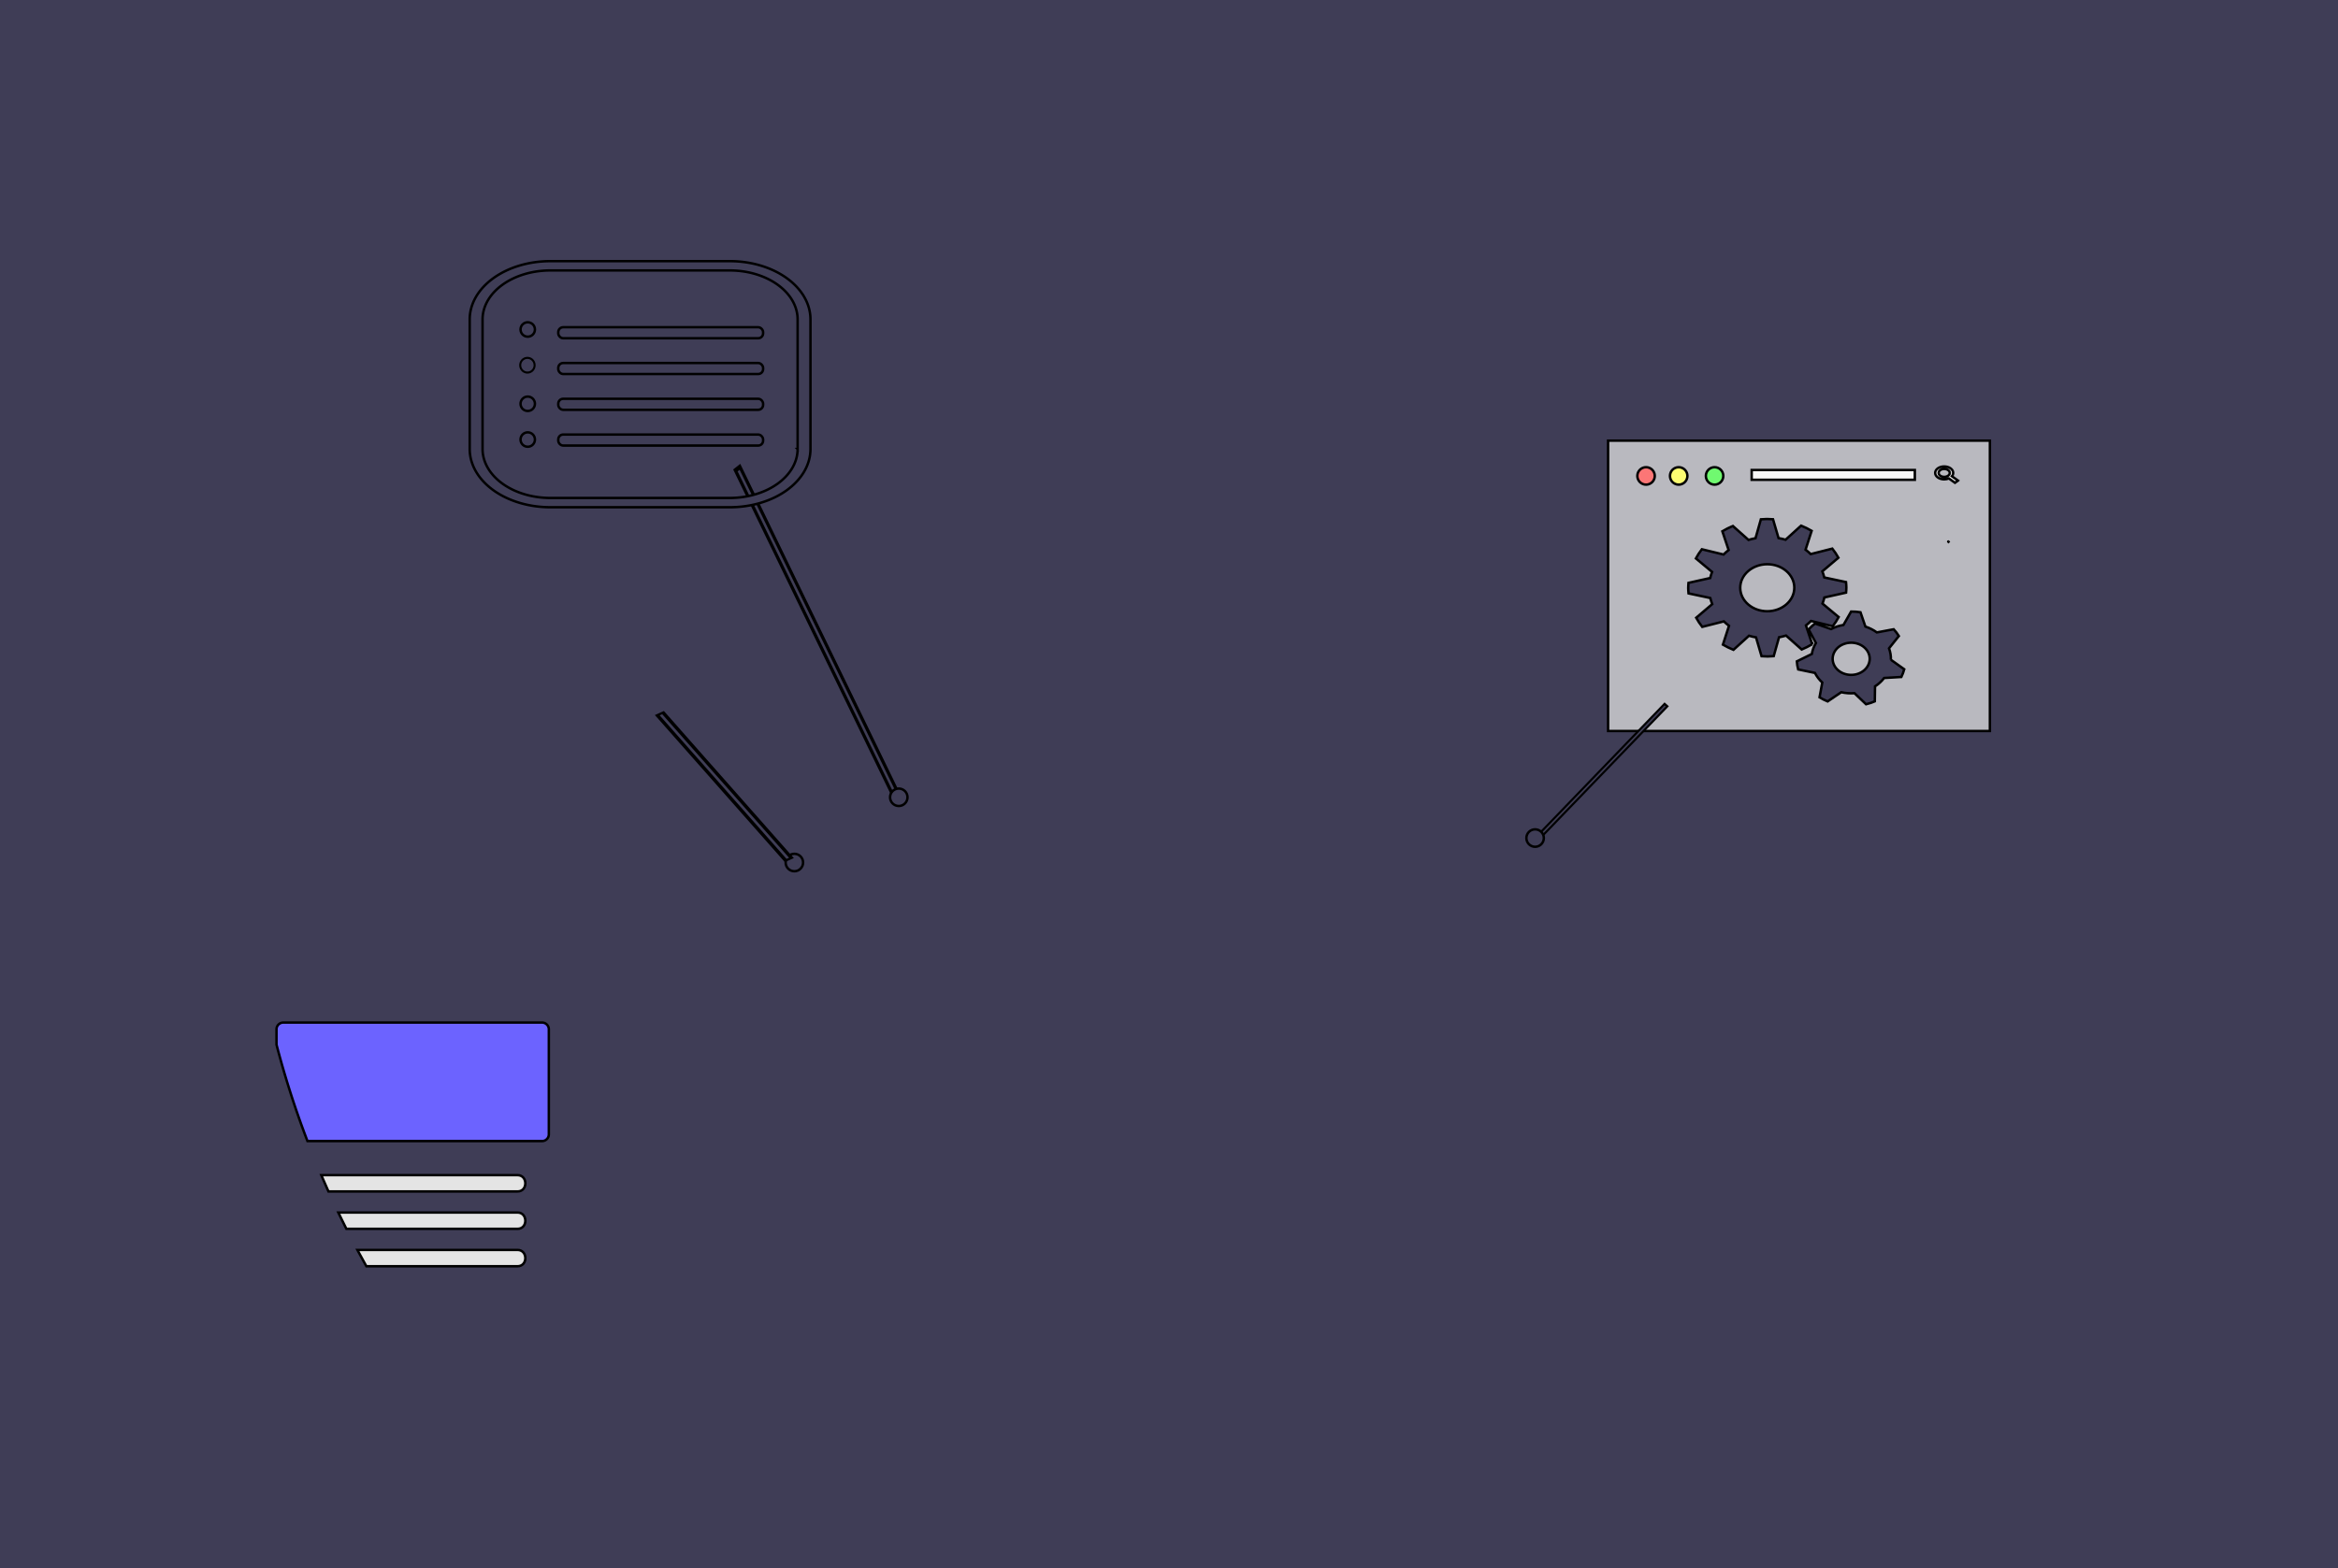 <svg width="955.3" height="641" xmlns="http://www.w3.org/2000/svg" data-name="Layer 1" stroke="null">
 <rect width="100%" height="100%" fill="#808080" stroke="none"/>
 <g stroke="null">
  <title stroke="null">Layer 1</title>
  <g stroke="null" id="svg_13">
   <path stroke="null" d="m801.846,164.026a366.667,350.599 0 0 0 -23.44,-36.599q-9.024,-12.346 -19.111,-23.899l-0.017,-0a369.281,353.098 0 0 0 -39.697,-38.965q-4.377,-3.689 -8.877,-7.232a366.881,350.804 0 0 0 -89.5,-52.167l-0.539,45.432l-6.325,517.894l-269.641,-4.913l-5.747,-517.137l1.944,-44.681c-133.166,50.754 -228.265,174.057 -230.92,319.79a367.614,351.504 0 0 0 10.318,89.358a361.307,345.474 0 0 0 11.521,36.514q2.458,6.511 5.201,12.913c0.881,2.077 1.78,4.138 2.713,6.192c1.196,2.682 2.444,5.357 3.727,8q1.489,3.119 3.065,6.198q2.026,4.04 4.191,8.017c1.113,2.081 2.26,4.147 3.425,6.205a368.815,352.653 0 0 0 71.745,89.049q12.281,11.051 25.596,20.996a367.385,351.286 0 0 0 441.397,8.043q7.436,-5.136 14.579,-10.631q4.742,-3.634 9.333,-7.409c0.811,-0.667 1.622,-1.334 2.424,-2.009a368.858,352.694 0 0 0 70.193,-78.875a360.458,344.662 0 0 0 19.228,-33.449q2.286,-4.54 4.435,-9.166a362.264,346.389 0 0 0 16.75,-43.537q1.055,-3.442 2.041,-6.91l0,-0.008c0.11,-0.4 0.229,-0.809 0.34,-1.209c0.68,-2.435 1.334,-4.886 1.963,-7.338l0,-0.008q3.05,-11.855 5.221,-24.014c0.182,-1.04 0.364,-2.079 0.538,-3.119c0.067,-0.376 0.134,-0.753 0.184,-1.13l0,-0.008q1.562,-9.394 2.604,-18.938q1.613,-14.986 1.901,-30.34a365.63,349.607 0 0 0 -42.763,-170.909l0,-0z" fill="#ede6e6" id="svg_1"/>
   <path stroke="null" d="m774.699,560.356c22.573,-30.501 31.255,-73.463 13.695,-107.101a174.83,174.83 0 0 1 -82.773,86.927c-14.289,7.006 -30.912,13.31 -37.526,27.784c-4.116,9.006 -3.332,19.641 -0.024,28.974c3.309,9.333 8.936,17.638 14.503,25.827l0.293,2.454c35.052,-14.533 69.257,-34.365 91.83,-64.865z" fill="#e6e6e6" id="svg_2"/>
   <path stroke="null" d="m787.645,453.525a149.432,149.432 0 0 1 -31.086,86.525a64.35,64.35 0 0 1 -14.424,14.088a36.908,36.908 0 0 1 -18.452,6.069c-6.131,0.439 -12.453,0.179 -18.371,2.101a22.599,22.599 0 0 0 -13.521,12.6c-3.276,7.232 -3.759,15.209 -3.959,23.027c-0.223,8.68 -0.317,17.699 -4.411,25.59c-0.496,0.956 1.016,1.67 1.512,0.715c7.123,-13.728 2.498,-29.782 6.743,-44.214c1.981,-6.734 6.003,-12.912 12.726,-15.61c5.879,-2.36 12.399,-2.097 18.61,-2.488a39.384,39.384 0 0 0 18.263,-5.261a59.491,59.491 0 0 0 14.912,-13.482a144.976,144.976 0 0 0 22.711,-39.209a152.082,152.082 0 0 0 10.413,-50.596c0.034,-1.073 -1.632,-0.921 -1.666,0.145l-0,0z" fill="#fff" id="svg_3"/>
   <path stroke="null" d="m763.212,532.41a22.42,22.42 0 0 0 28.554,-5.242c0.678,-0.836 -0.589,-1.928 -1.268,-1.092a20.76,20.76 0 0 1 -26.571,4.822c-0.93,-0.542 -1.64,0.973 -0.715,1.512z" fill="#fff" id="svg_4"/>
   <path stroke="null" d="m726.821,560.393a43.212,43.212 0 0 1 3.185,-31.33c0.493,-0.958 -1.02,-1.672 -1.512,-0.715a44.947,44.947 0 0 0 -3.248,32.609c0.292,1.038 1.865,0.469 1.575,-0.563l-0,0z" fill="#fff" id="svg_5"/>
   <path stroke="null" d="m783.013,487.905a12.691,12.691 0 0 1 -8.289,-8.735c-0.279,-1.041 -1.852,-0.471 -1.575,0.563a14.221,14.221 0 0 0 9.149,9.683a0.864,0.864 0 0 0 1.113,-0.398a0.84,0.84 0 0 0 -0.398,-1.113z" fill="#fff" id="svg_6"/>
   <path stroke="null" d="m662.738,426.486c0.156,0.655 0.311,1.31 0.458,1.976a167.127,167.127 0 0 1 3.973,26.818c0.057,0.698 0.105,1.405 0.142,2.103a176.19,176.19 0 0 1 -8.405,64.321a171.102,171.102 0 0 1 -9.933,24.025c-5.408,10.696 -12.123,21.862 -13.637,33.381a29.352,29.352 0 0 0 -0.29,3.621l44.805,42.658c0.15,0.046 0.292,0.102 0.443,0.149l1.711,1.785c0.23,-0.385 0.46,-0.79 0.69,-1.175c0.134,-0.223 0.259,-0.455 0.393,-0.678c0.086,-0.152 0.172,-0.304 0.259,-0.436c0.029,-0.05 0.057,-0.101 0.077,-0.141c0.087,-0.132 0.153,-0.264 0.23,-0.385q1.939,-3.387 3.836,-6.813c0.01,-0.01 0.01,-0.01 0.009,-0.03c9.595,-17.428 17.82,-35.81 22.993,-54.855c0.155,-0.573 0.321,-1.156 0.456,-1.748a163.269,163.269 0 0 0 4.717,-26.223a144.339,144.339 0 0 0 0.62,-14.591a120.027,120.027 0 0 0 -6.239,-37.006c-7.992,-23.785 -23.502,-44.749 -45.61,-55.917c-0.566,-0.285 -1.122,-0.562 -1.698,-0.837z" fill="#e6e6e6" id="svg_7"/>
   <path stroke="null" d="m662.297,427.15a149.432,149.432 0 0 1 27.274,87.801a64.351,64.351 0 0 1 -3.034,19.933a36.908,36.908 0 0 1 -11.079,15.955c-4.631,4.042 -9.836,7.64 -13.403,12.738a22.599,22.599 0 0 0 -3.209,18.201c1.738,7.746 6.156,14.406 10.702,20.769c5.048,7.065 10.403,14.323 11.885,23.088c0.18,1.062 1.817,0.721 1.638,-0.339c-2.578,-15.25 -15.936,-25.283 -21.236,-39.362c-2.473,-6.569 -2.981,-13.924 0.762,-20.126c3.273,-5.424 8.637,-9.139 13.361,-13.191a39.384,39.384 0 0 0 11.415,-15.197a59.491,59.491 0 0 0 3.79,-19.742a144.976,144.976 0 0 0 -5.473,-44.98a152.082,152.082 0 0 0 -22.148,-46.667c-0.619,-0.877 -1.858,0.248 -1.243,1.119l0,0z" fill="#fff" id="svg_8"/>
   <path stroke="null" d="m690.283,504.846a22.42,22.42 0 0 0 19.643,-21.377c0.038,-1.075 -1.631,-1.185 -1.669,-0.108a20.76,20.76 0 0 1 -18.313,19.847c-1.069,0.127 -0.723,1.764 0.339,1.638l0,0z" fill="#fff" id="svg_9"/>
   <path stroke="null" d="m678.075,549.099a43.212,43.212 0 0 1 -16.32,-26.933c-0.183,-1.061 -1.821,-0.721 -1.638,0.339a44.947,44.947 0 0 0 17.039,27.992c0.858,0.653 1.772,-0.749 0.918,-1.398l0,0z" fill="#fff" id="svg_10"/>
   <path stroke="null" d="m679.298,457.389a12.691,12.691 0 0 1 -11.877,-1.984c-0.85,-0.663 -1.762,0.739 -0.918,1.398a14.221,14.221 0 0 0 13.135,2.224a0.864,0.864 0 0 0 0.649,-0.988a0.84,0.84 0 0 0 -0.988,-0.649z" fill="#fff" id="svg_11"/>
   <path stroke="null" d="m120.817,393.457a43.212,43.212 0 0 0 -0.628,-31.485c-0.413,-0.995 1.152,-1.583 1.565,-0.59a44.947,44.947 0 0 1 0.587,32.765c-0.376,1.011 -1.897,0.316 -1.524,-0.689z" fill="#fff" id="svg_15"/>
   <path stroke="null" d="m195.571,265.2c-0.208,0.64 -0.417,1.28 -0.617,1.932a167.128,167.128 0 0 0 -6.139,26.406c-0.114,0.691 -0.218,1.392 -0.312,2.085a176.19,176.19 0 0 0 3.15,64.791a171.101,171.101 0 0 0 7.948,24.753c4.521,11.1 10.306,22.775 10.879,34.378a29.352,29.352 0 0 1 -0.005,3.633l-48.124,38.876c-0.154,0.033 -0.299,0.078 -0.453,0.112l-1.85,1.64c-0.198,-0.403 -0.394,-0.825 -0.592,-1.227c-0.116,-0.233 -0.221,-0.475 -0.336,-0.708c-0.074,-0.158 -0.147,-0.317 -0.223,-0.455c-0.025,-0.053 -0.049,-0.106 -0.065,-0.147c-0.076,-0.139 -0.131,-0.275 -0.198,-0.403q-1.657,-3.533 -3.27,-7.102c-0.009,-0.011 -0.009,-0.011 -0.007,-0.031c-8.147,-18.15 -14.851,-37.139 -18.459,-56.543c-0.108,-0.584 -0.226,-1.178 -0.313,-1.78a163.271,163.271 0 0 1 -2.571,-26.52a144.342,144.342 0 0 1 0.568,-14.593a120.027,120.027 0 0 1 9.226,-36.376c9.898,-23.057 27.061,-42.691 50.004,-52.025c0.587,-0.238 1.164,-0.469 1.76,-0.696z" fill="#e6e6e6" id="svg_17"/>
   <path stroke="null" d="m195.956,265.898a149.432,149.432 0 0 0 -34.319,85.294a64.351,64.351 0 0 0 1.405,20.113a36.908,36.908 0 0 0 9.746,16.803c4.287,4.405 9.182,8.414 12.324,13.785a22.599,22.599 0 0 1 1.72,18.402c-2.362,7.58 -7.306,13.858 -12.355,19.831c-5.606,6.631 -11.533,13.43 -13.722,22.045c-0.265,1.044 -1.87,0.571 -1.605,-0.471c3.809,-14.99 17.938,-23.904 24.364,-37.506c2.998,-6.347 4.103,-13.635 0.876,-20.121c-2.822,-5.672 -7.866,-9.811 -12.245,-14.233a39.384,39.384 0 0 1 -10.142,-16.074a59.491,59.491 0 0 1 -2.173,-19.985a144.976,144.976 0 0 1 9.111,-44.386a152.082,152.082 0 0 1 25.867,-44.713c0.688,-0.824 1.831,0.398 1.148,1.217l0,-0z" fill="#fff" id="svg_18"/>
   <path stroke="null" d="m161.749,341.062a22.42,22.42 0 0 1 -17.841,-22.902a0.837,0.837 0 0 1 1.673,0.028a20.76,20.76 0 0 0 16.639,21.27c1.055,0.214 0.578,1.817 -0.471,1.605l-0,0z" fill="#fff" id="svg_19"/>
   <path stroke="null" d="m170.32,386.161a43.212,43.212 0 0 0 18.455,-25.518c0.269,-1.043 1.873,-0.571 1.605,0.471a44.947,44.947 0 0 1 -19.258,26.514c-0.908,0.581 -1.705,-0.89 -0.802,-1.468l0,0z" fill="#fff" id="svg_20"/>
   <path stroke="null" d="m176.554,294.656a12.691,12.691 0 0 0 11.999,-1.012c0.901,-0.592 1.696,0.88 0.802,1.468a14.221,14.221 0 0 1 -13.272,1.149a0.864,0.864 0 0 1 -0.567,-1.038a0.84,0.84 0 0 1 1.038,-0.567z" fill="#fff" id="svg_21"/>
   <circle stroke="null" cx="456.737" cy="71.508" r="52.985" fill="#ff6584" id="svg_22"/>
   <path stroke="null" d="m620.967,74.743a194.727,194.727 0 0 0 -15.1,-14.333c-10.322,-8.753 -21.75,-16.196 -34.488,-20.885a79.528,79.528 0 0 0 -14.797,-3.895c-0.606,-0.098 -1.203,-0.196 -1.81,-0.276a0.669,0.669 0 0 0 -0.134,0a1.609,1.609 0 0 0 -0.285,-0.053c-1.239,-0.16 -2.478,-0.285 -3.726,-0.374a64.567,64.567 0 0 0 -20.003,1.801a66.52,66.52 0 0 0 -11.053,3.851a98.948,98.948 0 0 0 -10.367,5.874a62.285,62.285 0 0 1 -5.527,2.986a68.931,68.931 0 0 1 -17.382,5.562a78.041,78.041 0 0 1 -12.301,1.212c-3.583,0.071 -6.962,0.196 -10.358,1.489a24.822,24.822 0 0 0 -15.127,16.384a1.597,1.597 0 0 0 0.713,1.756c0.918,0.66 1.809,1.408 2.781,1.997a8.727,8.727 0 0 0 2.71,0.74q2.3,0.481 4.608,0.936q8.49,1.685 17.052,2.986q17.221,2.607 34.639,3.672a1.729,1.729 0 0 0 0.214,0.018a389.855,389.855 0 0 0 39.399,0.383c1.988,-0.08 3.967,-0.178 5.954,-0.294q12.421,-0.695 24.78,-2.193q11.432,-1.391 22.775,-3.45q8.103,-1.471 16.143,-3.28a1.579,1.579 0 0 0 0.686,-2.612z" fill="#e6e6e6" id="svg_23"/>
   <path stroke="null" d="m500.836,137.394a173.068,173.068 0 0 0 -25.235,-22.213c-3.022,-2.121 -6.133,-4.118 -9.333,-5.946a98.906,98.906 0 0 0 -12.194,-5.963c-0.936,-0.383 -1.881,-0.749 -2.826,-1.096a78.986,78.986 0 0 0 -16.606,-4.172c-0.045,-0.009 -0.089,0 -0.134,-0.009c-0.089,-0.018 -0.187,-0.036 -0.276,-0.053a61.346,61.346 0 0 0 -8.29,-0.508c-1.988,0 -3.984,0.107 -5.963,0.303a65.946,65.946 0 0 0 -9.484,1.64c-1.542,0.383 -3.075,0.829 -4.582,1.337a65.442,65.442 0 0 0 -6.463,2.514c-0.036,0.018 -0.062,0.027 -0.098,0.045a96.29,96.29 0 0 0 -10.269,5.83c-0.071,0.045 -0.152,0.089 -0.223,0.134a64.774,64.774 0 0 1 -11.838,5.544a72.094,72.094 0 0 1 -10.857,2.87a76.88,76.88 0 0 1 -12.301,1.203c-3.583,0.071 -6.962,0.196 -10.349,1.498a24.835,24.835 0 0 0 -15.136,16.384a1.607,1.607 0 0 0 0.713,1.756c0.918,0.66 1.818,1.399 2.781,1.988a8.553,8.553 0 0 0 2.71,0.74c1.533,0.321 3.066,0.642 4.608,0.945q8.49,1.685 17.061,2.977q11.753,1.778 23.604,2.844q5.616,0.521 11.24,0.856q14.427,0.869 28.881,0.677q2.982,-0.04 5.963,-0.134q17.703,-0.521 35.299,-2.656a388.256,388.256 0 0 0 38.909,-6.73a1.572,1.572 0 0 0 0.686,-2.603z" fill="#e6e6e6" id="svg_24"/>
   <path stroke="null" d="m364.765,13.106l46.679,566.153l-93.358,7.273l0,-566.222c11.124,-7.627 27.093,-8.82 46.679,-7.203z" fill="#ccc" id="svg_25"/>
   <path stroke="null" d="m595.18,13.106l-46.679,566.153l93.358,7.273l0,-566.222c-11.124,-7.627 -27.093,-8.82 -46.679,-7.203z" fill="#ccc" id="svg_26"/>
   <path stroke="null" d="m644.055,18.312c-2.897,-6.292 -9.056,-10.636 -16.179,-10.636l-296.803,0c-9.903,0 -17.952,8.418 -17.952,18.774l0,567.965a22.909,20.295 0 0 0 6.186,14.169a17.009,15.068 0 0 0 7.773,4.13a14.837,13.144 0 0 0 3.993,0.475l296.803,0a14.837,13.144 0 0 0 3.993,-0.475c7.987,-1.902 13.959,-9.378 13.959,-18.299l0,-567.965a24.342,21.564 0 0 0 -1.774,-8.138l0,-0zm-4.181,576.103c0,6.917 -5.384,12.547 -11.998,12.547l-296.803,0c-5.482,0 -10.126,-3.868 -11.543,-9.135a16.451,14.573 0 0 1 -0.455,-3.412l0,-567.965c0,-6.917 5.384,-12.538 11.998,-12.538l296.803,0a10.179,9.018 0 0 1 3.566,0.569c4.876,1.585 8.432,6.348 8.432,11.969l0,567.965l0,0z" fill="#ccc" id="svg_27"/>
   <rect stroke="null" x="316.1" y="124.553" width="326.752" height="5.959" fill="#ccc" id="svg_28"/>
   <rect stroke="null" x="316.1" y="223.87" width="326.752" height="5.959" fill="#ccc" id="svg_30"/>
   <rect stroke="null" x="416.175" y="12.35" width="5.959" height="295.939" fill="#ccc" id="svg_31"/>
   <rect stroke="null" x="536.818" y="14.35" width="5.959" height="293.939" fill="#ccc" id="svg_32"/>
   <path stroke="null" d="m680.094,575.947l-391.308,0a26.844,26.844 0 0 0 -26.813,26.813a26.543,26.543 0 0 0 1.934,9.975a26.815,26.815 0 0 0 24.878,16.847l391.308,0a26.815,26.815 0 0 0 23.14,-13.282a25.895,25.895 0 0 0 1.747,-3.566a26.543,26.543 0 0 0 1.934,-9.975a26.852,26.852 0 0 0 -26.822,-26.813z" fill="#ccc" id="svg_33"/>
   <rect stroke="null" x="318.086" y="294.385" width="324.766" height="19.863" fill="#ccc" id="svg_34"/>
   <path stroke="null" d="m477.49,288.426l5.959,0a10.925,10.925 0 0 1 10.925,10.925l0,0a0,0 0 0 1 0,0l-27.809,0a0,0 0 0 1 0,0l0,0a10.925,10.925 0 0 1 10.925,-10.925z" fill="#ccc" id="svg_35"/>
   <circle stroke="null" id="b6ad44ff-295b-418b-9346-03b76e49c34f" data-name="ab6171fa-7d69-4734-b81c-8dff60f9761b" cx="486.198" cy="288.856" r="61.548" fill="#ffb8b8"/>
   <path stroke="null" id="e8f77054-5a04-4fda-83df-6cd2e0c3cac3-117" data-name="bf427902-b9bf-4946-b5d7-5c1c7e04535e" d="m417.54,229.647c0.465,-7.068 5.139,-14.301 19.99,-18.08c0,0 25.486,-32.59 60.118,-15.499c0,0 16.79,-2.889 29.239,14.531c0,0 12.343,-7.28 17.551,5.624c0,0 14.477,26.32 9.147,53.167s-8.058,30.197 -8.058,30.197s6.793,-55.532 -32.335,-51.681s-70.631,-9.91 -79.492,20.218c-7.358,25.017 -6.431,38.009 -6.431,38.009s-24.605,-24.956 -16.239,-44.608c4.279,-10.051 5.792,-20.978 6.509,-31.878z" fill="#2f2e41"/>
   <path stroke="null" d="m318.825,625.214l340.438,0c-2.275,-25.969 -3.762,-125.235 -3.762,-131.769c0,-28.816 -23.579,-60.263 -23.579,-60.263l-8.44,-4.665l-70.482,-21.99l-18.24,-23.693a20.283,20.283 0 0 0 -16.245,-7.932l-57.619,0.432a20.344,20.344 0 0 0 -13.664,5.415l-35.68,33.099l-52.331,24.99l-0.089,-0.089l-0.547,0.407l-7.766,5.593l-4.995,3.61s-13.105,15.723 -23.579,62.881c-1.576,7.093 -2.682,98.911 -3.419,113.973z" fill="#6c63ff" id="svg_36"/>
   <path stroke="null" d="m738.061,612.735c-0.82,0.749 -1.649,1.489 -2.478,2.228q-4.707,4.185 -9.547,8.227q-7.314,6.097 -14.931,11.829l-458.295,0q-13.999,-10.509 -26.964,-22.285l512.215,0z" fill="#ccc" id="svg_37"/>
   <polygon stroke="null" points="570.071,618.083 401.6,618.083 405.165,601.147 566.505,601.147 570.071,618.083 " fill="#2f2e41" id="svg_38"/>
   <path stroke="null" d="m722.488,544.99l-43.838,0a6.771,6.771 0 0 0 -5.197,2.407a9.829,9.829 0 0 0 -1.854,-0.178a10.398,10.398 0 1 0 0,20.796a10.281,10.281 0 0 0 4.528,-1.052l0.731,8.985l2.906,35.513a6.483,6.483 0 0 0 0.553,1.275a6.834,6.834 0 0 0 5.999,3.566l28.506,0a6.859,6.859 0 0 0 6.008,-3.566a7.029,7.029 0 0 0 0.544,-1.275l7.666,-57.601a6.854,6.854 0 0 0 -6.552,-8.869zm-50.889,20.056a7.43,7.43 0 0 1 0,-14.859c0.134,0 0.258,0.036 0.392,0.045a6.806,6.806 0 0 0 0.107,3.628l3.138,10.197a7.308,7.308 0 0 1 -3.637,0.989z" fill="#3f3d56" id="svg_39"/>
   <path stroke="null" d="m623.473,356.525l-277.505,0a9.008,9.008 0 0 0 -8.994,8.994l0,187.261a9.003,9.003 0 0 0 8.994,8.994l277.505,0a9.003,9.003 0 0 0 8.994,-8.994l0,-187.261a9.008,9.008 0 0 0 -8.994,-8.994z" fill="#3f3d56" id="svg_40"/>
   <path stroke="null" d="m515.973,506.571l-64.919,0a3.464,3.464 0 0 0 -3.459,3.467l0,102.553l71.845,0l0,-102.553a3.466,3.466 0 0 0 -3.468,-3.467zm-32.241,58.27a7.702,7.702 0 0 1 -7.666,-7.666l0,-11.829a7.666,7.666 0 0 1 15.332,0l0,11.829a7.702,7.702 0 0 1 -7.666,7.666z" fill="#2f2e41" id="svg_41"/>
   <path stroke="null" d="m447.372,609.312l0,9.894a1.938,1.938 0 0 0 1.934,1.934l68.422,0a1.944,1.944 0 0 0 1.934,-1.934l0,-9.894l-72.291,0z" fill="#3f3d56" id="svg_42"/>
   <circle stroke="null" cx="617.572" cy="546.442" r="4.381" fill="#2f2e41" id="svg_43"/>
   <path stroke="null" d="m381,540.087a1.533,1.533 0 0 0 -1.533,1.533l0,7.889a1.533,1.533 0 0 0 3.066,0l0,-7.889a1.533,1.533 0 0 0 -1.533,-1.533z" fill="#2f2e41" id="svg_44"/>
   <path stroke="null" d="m389.325,540.087a1.533,1.533 0 0 0 -1.533,1.533l0,7.889a1.533,1.533 0 0 0 3.066,0l0,-7.889a1.533,1.533 0 0 0 -1.533,-1.533z" fill="#2f2e41" id="svg_45"/>
   <path stroke="null" d="m397.651,540.087a1.533,1.533 0 0 0 -1.533,1.533l0,7.889a1.533,1.533 0 0 0 3.066,0l0,-7.889a1.533,1.533 0 0 0 -1.533,-1.533z" fill="#2f2e41" id="svg_46"/>
   <path stroke="null" d="m405.976,540.087a1.533,1.533 0 0 0 -1.533,1.533l0,7.889a1.533,1.533 0 0 0 3.066,0l0,-7.889a1.533,1.533 0 0 0 -1.533,-1.533z" fill="#2f2e41" id="svg_47"/>
   <circle stroke="null" cx="412.619" cy="590.45" r="23.176" fill="#ffb8b8" id="svg_48"/>
   <circle stroke="null" cx="574.528" cy="594.907" r="23.176" fill="#ffb8b8" id="svg_49"/>
   <circle stroke="null" cx="229.851" cy="284.418" r="30.595" fill="#3f3d56" opacity="0.74" id="svg_55"/>
   <circle stroke="null" cx="260.445" cy="284.418" r="30.595" fill="#6c63ff" opacity="0.74" id="svg_56"/>
   <circle stroke="null" cx="245.407" cy="260.035" r="30.595" fill="#ff6584" opacity="0.74" id="svg_57"/>
   <rect stroke="null" x="457.663" y="394.952" width="82.372" height="1.783" transform="matrix(-0.692 -0.576 0.521 -0.676 -2.31363e+25 -1.16299e+25)" fill="#3f3d56" id="svg_58"/>
   <circle stroke="null" cx="324.575" cy="352.5" r="3.566" fill="#3f3d56" id="svg_59"/>
   <path stroke="null" d="m221.478,417.896l-105.718,0a2.783,2.783 0 0 0 -2.781,2.772l0,6.266a375.14,375.14 0 0 0 12.649,39.408l95.85,0a2.769,2.769 0 0 0 2.772,-2.772l0,-42.902a2.775,2.775 0 0 0 -2.772,-2.772z" fill="#6c63ff" id="svg_64"/>
   <path stroke="null" d="m211.406,480.257l-80.135,0c0.954,2.237 1.925,4.457 2.933,6.668l77.203,0c4.35,0.062 4.305,-6.73 -0,-6.668z" fill="#e4e4e4" id="svg_65"/>
   <path stroke="null" d="m211.406,495.536l-73.182,0q1.604,3.356 3.298,6.668l69.884,0c4.35,0.062 4.305,-6.721 0,-6.668z" fill="#e4e4e4" id="svg_66"/>
   <path stroke="null" d="m211.406,510.823l-65.383,0c1.194,2.237 2.425,4.457 3.672,6.668l61.71,0c4.35,0.062 4.305,-6.73 0,-6.668z" fill="#e4e4e4" id="svg_67"/>
   <rect stroke="null" x="299.053" y="448.606" width="82.372" height="1.783" transform="matrix(0.784 1.617 -1.041 0.822 534.887 -661.535)" fill="#3f3d56" id="svg_89"/>
   <circle stroke="null" cx="367.241" cy="325.833" r="3.566" fill="#3f3d56" id="svg_90"/>
   <rect stroke="null" fill="#b9b9bf" x="657.061" y="180.082" width="156" height="118.667" id="svg_93"/>
   <path stroke="null" fill="#3f3d56" d="m740.465,263.282l-2.567,-7.682c0.739,-0.569 1.431,-1.177 2.085,-1.827l8.858,2.155c0.927,-1.186 1.724,-2.444 2.436,-3.751l-6.611,-5.506c0.311,-0.815 0.58,-1.645 0.771,-2.499l8.864,-1.976c0.062,-0.712 0.12,-1.428 0.116,-2.157s-0.072,-1.441 -0.137,-2.153l-8.883,-1.889c-0.203,-0.852 -0.48,-1.679 -0.796,-2.491l6.56,-5.571c-0.728,-1.296 -1.537,-2.55 -2.476,-3.727l-8.836,2.239c-0.657,-0.641 -1.359,-1.242 -2.103,-1.807l2.492,-7.704c-1.363,-0.802 -2.813,-1.495 -4.315,-2.112l-6.345,5.756c-0.934,-0.27 -1.892,-0.499 -2.874,-0.667l-2.259,-7.704c-0.823,-0.05 -1.643,-0.102 -2.481,-0.098s-1.658,0.065 -2.477,0.122l-2.186,7.725c-0.981,0.177 -1.933,0.416 -2.868,0.695l-6.401,-5.694c-1.493,0.64 -2.933,1.345 -4.288,2.163l2.567,7.68c-0.739,0.569 -1.435,1.18 -2.082,1.824l-8.861,-2.155c-0.927,1.186 -1.724,2.447 -2.436,3.753l6.615,5.506c-0.308,0.815 -0.577,1.645 -0.771,2.499l-8.867,1.976c-0.058,0.712 -0.12,1.428 -0.116,2.154s0.072,1.441 0.137,2.155l8.886,1.889c0.203,0.852 0.48,1.679 0.796,2.491l-6.56,5.571c0.725,1.296 1.534,2.55 2.473,3.727l8.84,-2.242c0.653,0.644 1.355,1.242 2.1,1.807l-2.492,7.707c1.363,0.802 2.813,1.492 4.312,2.112l6.345,-5.756c0.938,0.27 1.892,0.502 2.874,0.667l2.262,7.701c0.82,0.052 1.643,0.102 2.481,0.098s1.658,-0.065 2.48,-0.122l2.183,-7.723c0.981,-0.177 1.936,-0.419 2.868,-0.695l6.401,5.694c1.489,-0.64 2.933,-1.345 4.288,-2.16zm-18.314,-13.477c-6.103,0.03 -11.073,-4.247 -11.099,-9.551s4.902,-9.627 11.004,-9.656s11.069,4.244 11.095,9.548s-4.898,9.629 -11.001,9.659zm50.47,19.83c0.054,-1.546 -0.21,-3.119 -0.771,-4.67l4.02,-5.03c-0.616,-0.986 -1.31,-1.921 -2.098,-2.77l-6.893,1.291c-1.397,-1.022 -2.984,-1.817 -4.681,-2.382l-2.015,-5.865c-1.256,-0.186 -2.528,-0.284 -3.815,-0.281l-3.14,5.486c-0.906,0.157 -1.813,0.371 -2.702,0.672c-0.834,0.281 -1.613,0.63 -2.359,1.009l-6.534,-2.282c-0.962,0.745 -1.839,1.549 -2.632,2.421l2.976,5.547c-0.835,1.403 -1.407,2.912 -1.666,4.487l-6.134,3.026c0.067,1.096 0.258,2.192 0.549,3.289l6.848,1.433c0.758,1.477 1.773,2.797 2.998,3.922l-1.115,6.047c1.044,0.645 2.152,1.199 3.302,1.679l5.558,-3.757c1.745,0.39 3.57,0.534 5.406,0.397l4.743,4.518c0.649,-0.164 1.296,-0.34 1.935,-0.555c0.568,-0.189 1.103,-0.412 1.639,-0.638l0.09,-6.119c1.475,-0.965 2.731,-2.124 3.729,-3.426l7.024,-0.413c0.489,-1.017 0.897,-2.073 1.181,-3.157l-5.446,-3.879l0,-0zm-13.508,5.738c-3.899,1.313 -8.277,-0.366 -9.786,-3.753s0.43,-7.197 4.328,-8.513c3.899,-1.313 8.283,0.366 9.792,3.753c1.506,3.387 -0.436,7.197 -4.335,8.513l0,0z" id="svg_91"/>
   <circle stroke="null" cx="672.575" cy="194.5" r="3.566" fill="#fc7676" id="svg_94"/>
   <circle stroke="null" cx="685.908" cy="194.5" r="3.566" fill="#fcfc71" id="svg_95"/>
   <circle stroke="null" cx="700.575" cy="194.5" r="3.566" fill="#70f970" id="svg_96"/>
   <rect stroke="null" fill="#f7f7f7" x="715.728" y="192.082" width="66.667" height="4" id="svg_97"/>
   <path stroke="null" fill="#f7f7f7" d="m800.042,196.419l-2.503,-1.788c0.337,-0.397 0.535,-0.862 0.535,-1.36c-0,-1.453 -1.648,-2.631 -3.682,-2.631c-2.034,0.001 -3.683,1.178 -3.683,2.631c0,1.452 1.649,2.63 3.683,2.63c0.698,0 1.349,-0.141 1.905,-0.382l2.504,1.788l1.241,-0.887l0,-0zm-7.928,-3.148c0.002,-0.899 1.02,-1.625 2.278,-1.627c1.257,0.002 2.276,0.729 2.278,1.627c-0.002,0.898 -1.021,1.625 -2.278,1.627c-1.258,-0.002 -2.276,-0.729 -2.278,-1.627z" id="svg_98"/>
   <path stroke="null" fill="#ffffff" d="m796.155,221.415l-0.036,-0.036c0.005,-0.008 0.008,-0.017 0.008,-0.027c-0,-0.029 -0.023,-0.052 -0.052,-0.052c-0.029,0 -0.052,0.023 -0.052,0.052c0,0.029 0.023,0.052 0.052,0.052c0.01,0 0.019,-0.003 0.027,-0.008l0.036,0.036l0.018,-0.018l0,0zm-0.113,-0.063c0,-0.018 0.015,-0.032 0.032,-0.032c0.018,0 0.032,0.015 0.032,0.032c-0,0.018 -0.015,0.032 -0.032,0.032c-0.018,-0 -0.032,-0.015 -0.032,-0.032z" id="svg_101"/>
   <rect stroke="null" x="861.52" y="75.005" width="82.372" height="1.783" transform="matrix(0.625 -0.648 0.636 0.569 42.5 856.62)" fill="#3f3d56" id="svg_104"/>
   <circle stroke="null" cx="627.242" cy="342.5" r="3.566" fill="#3f3d56" id="svg_105"/>
   <g stroke="null" id="svg_106">
    <path stroke="null" d="m298.212,106.728l-73.352,0a32.964,23.811 0 0 0 -32.945,23.797l0,52.983a32.964,23.811 0 0 0 32.945,23.797l73.352,0a32.964,23.811 0 0 0 32.945,-23.797l0,-53.059a32.959,23.807 0 0 0 -32.945,-23.721zm27.691,76.78a27.728,20.028 0 0 1 -27.691,20.001l-73.352,0a27.728,20.028 0 0 1 -27.691,-20.001l0,-52.983a27.728,20.028 0 0 1 27.691,-20.001l73.352,0a27.723,20.025 0 0 1 27.691,19.926l0,53.059z" fill="#3f3d56" id="svg_62"/>
    <rect stroke="null" fill="#3f3d56" x="228.104" y="133.736" width="83.701" height="4.498" id="svg_81" rx="2"/>
    <rect stroke="null" fill="#3f3d56" x="228.104" y="148.356" width="83.701" height="4.498" id="svg_82" rx="2"/>
    <rect stroke="null" fill="#3f3d56" x="228.104" y="162.976" width="83.701" height="4.498" id="svg_83" rx="2"/>
    <rect stroke="null" fill="#3f3d56" x="228.104" y="177.595" width="83.701" height="4.498" id="svg_84" rx="2"/>
    <circle stroke="null" cx="215.63" cy="134.651" r="2.945" fill="#3f3d56" id="svg_85"/>
    <circle stroke="null" cx="87.864" cy="-249.844" r="3.566" fill="#3f3d56" id="svg_86" transform="matrix(0.74 -0.374 0.367 0.756 242.176 371.004)"/>
    <circle stroke="null" cx="215.63" cy="165.015" r="2.945" fill="#3f3d56" id="svg_87"/>
    <circle stroke="null" cx="215.63" cy="179.635" r="2.945" fill="#3f3d56" id="svg_88"/>
   </g>
   <rect stroke="null" x="168.375" y="448.684" width="82.372" height="1.783" transform="matrix(0.637 0.721 -1.323 0.598 757.274 -98.482)" fill="#3f3d56" id="svg_29"/>
  </g>
 </g>

</svg>